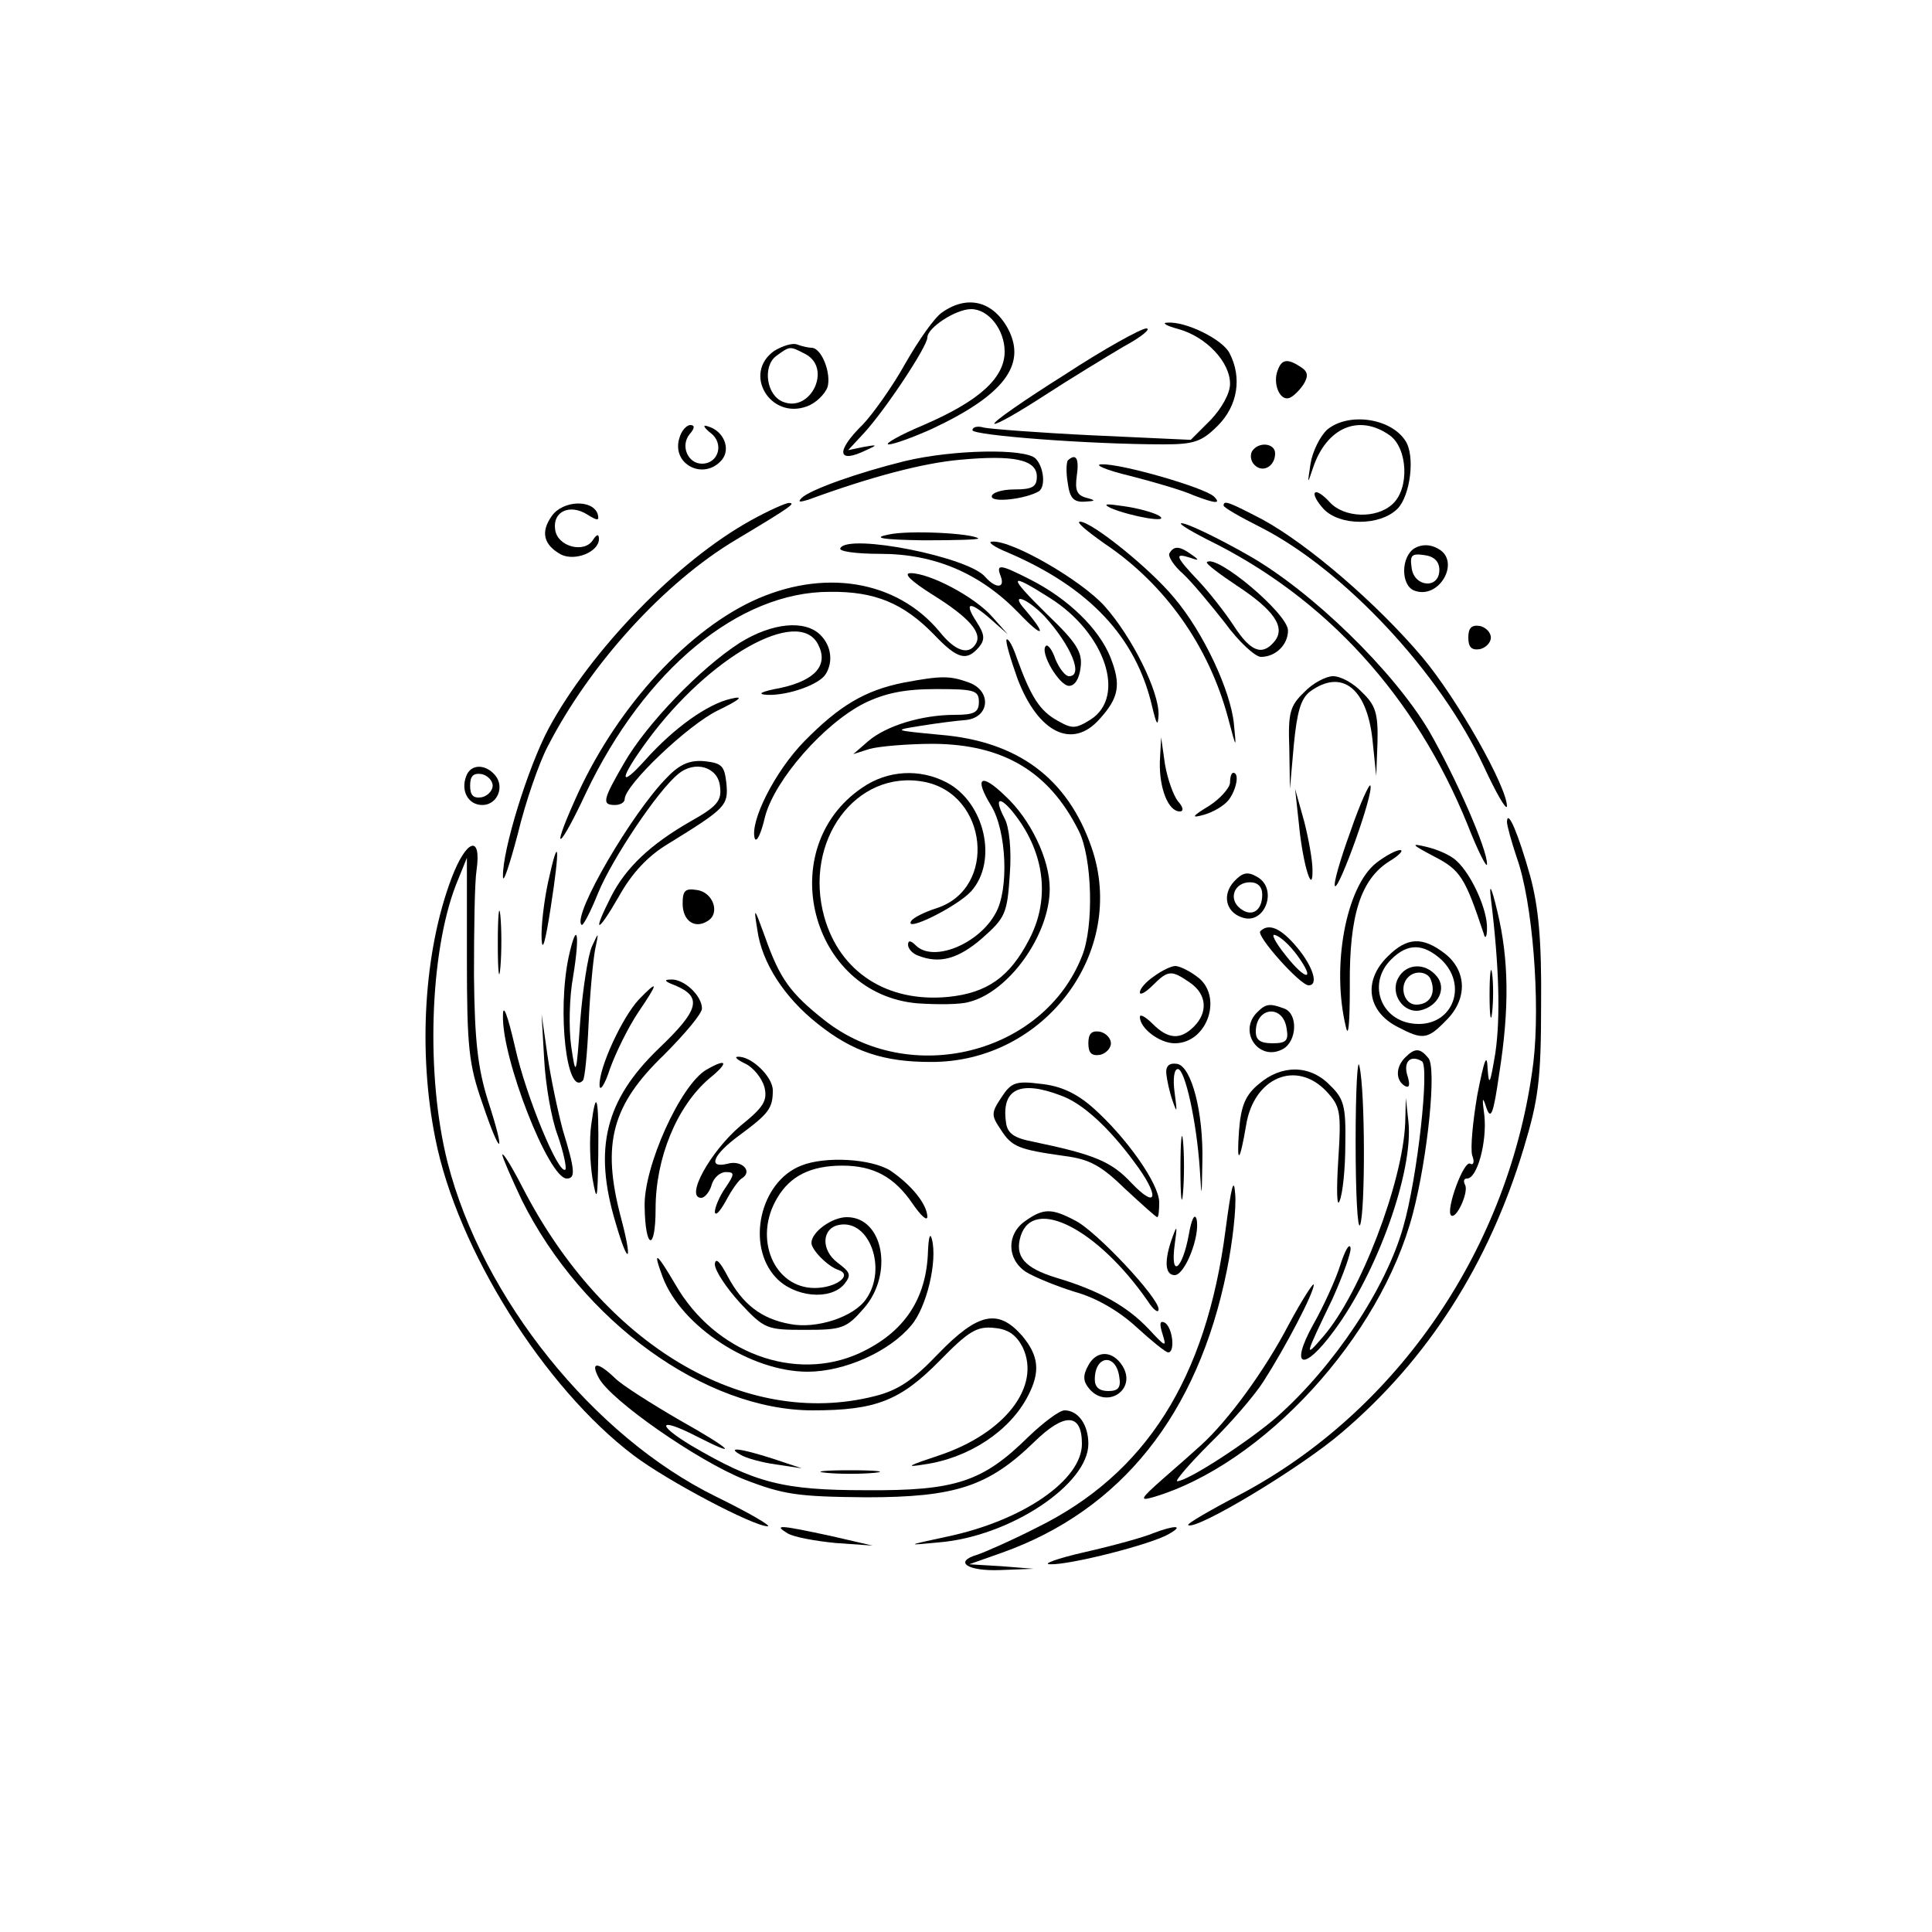 <?xml version="1.0" standalone="no"?>
<!DOCTYPE svg PUBLIC "-//W3C//DTD SVG 20010904//EN"
 "http://www.w3.org/TR/2001/REC-SVG-20010904/DTD/svg10.dtd">
<svg version="1.0" xmlns="http://www.w3.org/2000/svg"
 width="300pt" height="300pt" viewBox="0 0 300 300"
 preserveAspectRatio="xMidYMid meet">
<g transform="translate(0,300) scale(0.1,-0.1)"
fill="#000000" stroke="none">
<path d="M1463 2515 c-12 -8 -37 -44 -57 -79 -20 -36 -50 -78 -66 -95 -43 -42
-40 -62 5 -40 18 8 18 9 -4 5 l-24 -5 25 27 c33 36 98 134 98 148 0 15 44 44
68 44 27 0 52 -32 52 -66 0 -41 -40 -77 -126 -114 -38 -16 -62 -30 -54 -30 8
0 38 11 67 24 111 52 147 99 119 154 -23 44 -63 55 -103 27z"/>
<path d="M1830 2489 c43 -12 80 -51 80 -85 0 -15 -13 -38 -30 -56 l-31 -31
-152 7 c-84 4 -160 10 -169 12 -10 3 -18 1 -18 -4 0 -8 181 -22 297 -22 47 0
59 4 84 29 31 31 38 75 18 113 -11 21 -67 49 -96 47 -10 0 -2 -5 17 -10z"/>
<path d="M1653 2418 c-62 -39 -111 -73 -109 -76 3 -2 38 18 78 44 40 26 96 60
123 76 28 15 43 28 35 28 -8 0 -66 -32 -127 -72z"/>
<path d="M1202 2455 c-49 -35 -6 -107 51 -86 14 5 28 19 32 30 6 21 -9 61 -25
61 -4 0 -14 2 -22 5 -7 3 -23 -2 -36 -10z m49 -5 c41 -22 8 -91 -35 -74 -26
10 -32 55 -11 71 22 16 21 16 46 3z"/>
<path d="M1984 2425 c-8 -20 3 -48 18 -43 6 2 16 12 22 21 8 13 7 20 -4 27
-21 14 -30 12 -36 -5z"/>
<path d="M2061 2333 c-11 -10 -23 -34 -26 -53 -5 -33 -5 -33 4 -6 21 62 71 84
119 50 28 -20 31 -83 4 -107 -25 -23 -75 -21 -97 3 -10 11 -20 18 -23 15 -3
-3 3 -14 13 -25 25 -27 88 -27 115 0 20 20 28 83 12 106 -23 35 -88 44 -121
17z"/>
<path d="M1055 2320 c-13 -41 38 -67 66 -34 14 17 3 45 -22 52 -8 3 -7 -1 4
-10 22 -16 13 -48 -13 -48 -22 0 -34 28 -19 46 8 9 8 14 1 14 -6 0 -14 -9 -17
-20z"/>
<path d="M1944 2299 c-3 -6 -2 -15 4 -21 13 -13 32 -2 32 18 0 16 -26 19 -36
3z"/>
<path d="M1405 2284 c-73 -18 -146 -44 -160 -57 -7 -7 -3 -7 10 -3 98 36 179
57 235 62 85 8 120 0 120 -26 0 -16 -7 -20 -35 -20 -19 0 -35 -5 -35 -11 0
-10 52 -4 73 8 11 7 8 38 -5 51 -16 16 -128 14 -203 -4z"/>
<path d="M1658 2285 c-2 -3 -3 -18 0 -35 3 -23 9 -30 26 -29 18 1 18 2 3 6
-15 4 -18 12 -15 34 4 27 -1 36 -14 24z"/>
<path d="M1755 2261 c39 -10 83 -23 98 -30 34 -13 44 -14 32 -2 -15 14 -143
51 -174 50 -14 0 6 -9 44 -18z"/>
<path d="M857 2199 c-18 -25 -13 -45 14 -60 22 -11 59 4 59 24 0 8 -3 8 -9 -1
-13 -22 -56 -11 -59 16 -4 28 23 40 50 23 16 -10 19 -10 16 1 -8 23 -54 21
-71 -3z"/>
<path d="M1166 2192 c-114 -63 -248 -201 -314 -323 -32 -60 -72 -189 -71 -230
0 -13 10 17 23 66 12 50 33 110 46 135 66 129 182 256 293 322 87 52 93 57 82
57 -5 0 -32 -12 -59 -27z"/>
<path d="M1725 2211 c31 -13 93 -24 75 -12 -8 5 -33 12 -55 15 -27 4 -34 4
-20 -3z"/>
<path d="M1900 2215 c0 -3 26 -18 58 -34 129 -66 278 -225 346 -371 19 -41 35
-69 36 -62 0 30 -76 165 -131 231 -71 84 -177 175 -248 214 -52 27 -61 31 -61
22z"/>
<path d="M1715 2156 c94 -63 162 -159 192 -271 13 -49 13 -49 9 -9 -5 51 -47
142 -93 196 -38 46 -128 118 -146 118 -7 0 11 -15 38 -34z"/>
<path d="M1875 2162 c184 -90 323 -243 404 -443 16 -41 30 -68 30 -61 1 22
-48 134 -90 207 -55 93 -182 217 -281 273 -42 24 -87 46 -100 49 -13 3 4 -8
37 -25z"/>
<path d="M1380 2170 c-26 -5 -12 -8 54 -9 49 0 87 1 85 3 -10 8 -107 13 -139
6z"/>
<path d="M1305 2149 c-4 -5 23 -9 62 -9 84 0 155 -30 215 -92 38 -40 45 -36
10 5 -25 28 2 19 30 -10 41 -45 61 -93 38 -93 -6 0 -15 12 -21 26 -5 15 -12
24 -15 21 -10 -10 21 -62 36 -62 9 0 16 11 18 29 3 23 -6 38 -52 82 -62 61
-61 67 5 25 85 -54 118 -152 63 -188 -24 -15 -29 -15 -52 -2 -27 15 -41 36
-63 97 -6 18 -13 31 -16 29 -2 -3 6 -30 17 -61 32 -84 85 -110 127 -63 31 34
34 54 17 97 -18 44 -65 90 -124 120 -47 24 -54 25 -46 5 7 -19 -8 -19 -24 -1
-25 31 -212 68 -225 45z"/>
<path d="M1565 2142 c126 -54 199 -131 224 -239 7 -29 9 -32 10 -13 1 36 -41
121 -84 169 -36 40 -143 102 -174 100 -9 0 2 -8 24 -17z"/>
<path d="M2197 2149 c-22 -13 -22 -58 -1 -66 39 -15 73 46 37 65 -12 7 -25 7
-36 1z m38 -34 c0 -30 -39 -27 -43 3 -3 20 0 23 20 20 15 -2 23 -10 23 -23z"/>
<path d="M1816 2141 c-3 -4 6 -19 21 -32 14 -13 43 -48 65 -76 21 -29 47 -53
56 -53 23 0 42 19 42 41 0 26 -112 120 -126 106 -2 -2 19 -18 46 -36 58 -38
77 -65 59 -87 -19 -23 -37 -16 -63 24 -13 20 -38 52 -55 70 -36 38 -38 44 -13
36 14 -5 15 -4 2 5 -18 13 -27 14 -34 2z"/>
<path d="M1449 2076 c56 -35 77 -59 66 -76 -11 -18 -32 -11 -56 19 -67 81
-182 99 -292 47 -107 -51 -215 -173 -275 -310 -38 -85 -23 -75 18 13 91 191
237 312 378 312 71 1 115 -18 162 -66 37 -39 51 -42 70 -20 10 12 9 20 -4 40
-20 31 -10 32 23 3 l26 -23 -24 27 c-27 31 -97 68 -127 68 -12 0 0 -12 35 -34z"/>
<path d="M1149 2002 c-61 -39 -145 -126 -180 -187 -33 -57 -35 -65 -14 -65 8
0 15 4 15 9 0 22 99 116 145 138 35 17 41 23 20 18 -36 -8 -88 -45 -132 -94
-43 -48 -42 -31 3 30 95 129 233 207 264 149 17 -32 -3 -56 -57 -68 -32 -6
-39 -10 -21 -11 32 -1 80 16 90 32 12 19 9 44 -8 61 -24 24 -75 19 -125 -12z"/>
<path d="M2280 2010 c0 -15 5 -20 18 -18 9 2 17 10 17 18 0 8 -8 16 -17 18
-13 2 -18 -3 -18 -18z"/>
<path d="M1403 1940 c-60 -12 -100 -36 -154 -91 -46 -47 -85 -125 -77 -151 3
-7 10 8 16 34 15 57 91 144 154 176 33 16 63 22 112 22 59 0 66 -2 66 -20 0
-16 -7 -20 -37 -20 -52 0 -107 -17 -135 -41 l-23 -20 25 8 c14 4 59 8 100 8
108 -1 179 -43 225 -135 21 -41 24 -149 5 -195 -60 -152 -267 -204 -400 -99
-53 42 -69 64 -92 129 -17 47 -18 48 -12 11 7 -51 42 -105 94 -146 54 -43 102
-59 175 -59 177 -1 306 171 250 333 -37 107 -114 165 -235 175 -73 7 -74 7
-30 14 25 4 56 8 70 9 37 4 40 45 5 58 -30 11 -43 11 -102 0z"/>
<path d="M2025 1925 c-22 -21 -25 -32 -23 -87 l1 -63 6 68 c5 52 11 72 25 83
49 36 88 6 97 -73 l6 -58 2 53 c1 44 -3 57 -24 77 -13 14 -33 25 -45 25 -11 0
-32 -11 -45 -25z"/>
<path d="M1801 1817 c-1 -41 13 -77 31 -77 6 0 6 6 -3 16 -7 9 -16 34 -20 57
l-6 42 -2 -38z"/>
<path d="M1036 1793 c-54 -54 -148 -215 -133 -229 2 -3 14 20 26 50 22 53 92
158 124 184 26 22 62 11 65 -19 3 -22 -4 -31 -45 -54 -63 -36 -101 -72 -124
-117 -30 -59 -22 -59 12 0 20 36 45 63 77 82 89 55 93 59 90 93 -3 28 -7 32
-34 35 -22 2 -38 -4 -58 -25z"/>
<path d="M724 1795 c-9 -23 3 -45 25 -45 23 0 35 28 20 46 -15 18 -38 18 -45
-1z m41 -15 c0 -8 -8 -16 -17 -18 -13 -2 -18 3 -18 18 0 15 5 20 18 18 9 -2
17 -10 17 -18z"/>
<path d="M1339 1777 c-139 -94 -81 -321 86 -335 30 -2 65 -2 79 2 62 15 126
104 126 176 0 46 -30 108 -69 144 -38 37 -49 29 -22 -15 24 -39 28 -130 7
-167 -26 -48 -97 -77 -124 -50 -8 8 -12 8 -12 1 0 -6 7 -14 16 -17 33 -13 62
-5 99 27 36 32 39 38 43 99 3 39 -1 74 -8 87 -21 40 -2 34 26 -8 38 -58 42
-123 12 -180 -30 -58 -65 -83 -126 -89 -95 -9 -168 39 -192 124 -33 118 49
230 155 210 99 -19 114 -165 20 -196 -19 -6 -37 -15 -40 -20 -12 -19 71 22 93
46 42 47 21 138 -38 169 -42 22 -92 19 -131 -8z"/>
<path d="M1910 1785 c0 -8 -15 -25 -32 -36 -28 -17 -29 -20 -8 -14 14 4 31 14
38 23 12 16 17 42 7 42 -3 0 -5 -7 -5 -15z"/>
<path d="M2097 1709 c-16 -44 -27 -82 -24 -85 6 -6 60 143 55 156 -1 5 -16
-27 -31 -71z"/>
<path d="M2017 1720 c6 -63 22 -113 21 -70 0 14 -6 48 -13 75 l-14 50 6 -55z"/>
<path d="M2340 1724 c0 -6 7 -31 15 -55 25 -69 37 -226 26 -319 -36 -286 -210
-541 -456 -671 -46 -24 -82 -45 -80 -47 10 -10 174 88 239 144 134 114 228
262 282 441 23 76 27 107 27 223 1 100 -4 152 -17 200 -18 64 -35 105 -36 84z"/>
<path d="M701 1636 c-43 -114 -52 -270 -25 -404 34 -172 169 -387 308 -492 53
-40 186 -110 208 -110 7 0 -29 21 -80 46 -190 93 -363 308 -417 519 -34 134
-28 325 13 431 l17 42 0 -156 c0 -139 3 -165 24 -225 29 -86 37 -83 9 3 -16
51 -21 93 -22 195 0 72 1 145 4 164 8 56 -16 48 -39 -13z"/>
<path d="M2227 1670 c41 -21 48 -33 77 -120 2 -9 5 -5 5 8 1 29 -24 84 -47
105 -9 9 -30 18 -47 22 -25 6 -24 4 12 -15z"/>
<path d="M851 1630 c-6 -28 -11 -68 -10 -88 1 -22 6 -4 14 48 15 96 13 118 -4
40z"/>
<path d="M2137 1660 c-47 -37 -70 -161 -47 -255 4 -18 6 8 6 65 -1 109 17 165
62 193 15 9 22 17 16 17 -6 0 -23 -9 -37 -20z"/>
<path d="M1916 1631 c-18 -20 -13 -46 11 -55 37 -15 59 45 24 63 -14 8 -22 6
-35 -8z m44 -20 c0 -26 -17 -36 -35 -21 -18 15 -8 40 16 40 12 0 19 -7 19 -19z"/>
<path d="M2315 1605 c13 -106 15 -185 7 -240 -8 -48 -10 -53 -12 -25 -1 26 -5
16 -16 -40 -7 -41 -11 -83 -8 -94 4 -10 2 -16 -3 -13 -10 6 -38 -71 -30 -80 8
-8 28 36 22 47 -3 6 -2 10 3 10 16 0 31 57 27 97 -4 29 -3 32 3 13 7 -20 11
-10 20 53 16 101 15 178 -3 252 -9 38 -13 45 -10 20z"/>
<path d="M1060 1597 c0 -27 19 -40 39 -27 20 12 8 45 -17 48 -18 3 -22 -1 -22
-21z"/>
<path d="M773 1535 c0 -44 2 -61 4 -37 2 23 2 59 0 80 -2 20 -4 1 -4 -43z"/>
<path d="M1957 1554 c-7 -7 62 -84 75 -84 16 0 7 29 -18 59 -25 30 -44 38 -57
25z m57 -37 c30 -41 14 -41 -18 0 -16 20 -23 34 -16 31 8 -2 23 -16 34 -31z"/>
<path d="M883 1514 c-18 -85 -3 -217 22 -192 3 2 7 43 9 89 2 46 7 98 10 114
6 29 6 29 -5 5 -6 -14 -14 -65 -18 -115 -6 -87 -7 -88 -14 -40 -4 28 -3 77 3
109 11 67 6 89 -7 30z"/>
<path d="M2155 1515 c-39 -38 -32 -86 16 -110 38 -20 46 -19 74 10 34 33 33
77 -1 104 -35 27 -59 26 -89 -4z m83 -5 c41 -39 19 -100 -35 -100 -57 0 -82
61 -43 100 26 26 50 25 78 0z"/>
<path d="M2171 1481 c-13 -24 8 -55 34 -50 28 6 42 34 26 53 -18 22 -48 20
-60 -3z m51 -3 c8 -21 -2 -38 -23 -38 -19 0 -27 29 -12 43 11 11 31 8 35 -5z"/>
<path d="M2313 1455 c0 -33 2 -45 4 -27 2 18 2 45 0 60 -2 15 -4 0 -4 -33z"/>
<path d="M1792 1484 c-12 -8 -22 -19 -22 -25 0 -5 9 0 20 11 24 24 29 24 58 4
26 -18 28 -46 6 -68 -21 -21 -40 -20 -64 4 -11 11 -20 16 -20 11 0 -18 31 -41
54 -41 52 0 76 75 34 104 -12 9 -27 16 -33 16 -6 0 -21 -7 -33 -16z"/>
<path d="M1048 1470 c43 -18 38 -38 -25 -98 -83 -80 -102 -155 -67 -271 20
-69 27 -62 8 9 -30 114 -14 174 67 252 32 32 59 64 59 72 0 20 -28 46 -48 45
-12 0 -10 -3 6 -9z"/>
<path d="M992 1448 c-26 -28 -62 -106 -61 -133 0 -11 8 0 16 25 9 25 28 64 44
88 32 47 32 52 1 20z"/>
<path d="M781 1423 c-2 -66 71 -253 99 -253 14 0 13 13 -6 75 -8 30 -19 82
-24 117 l-9 63 4 -70 c2 -38 11 -92 21 -118 9 -26 14 -50 12 -53 -10 -10 -61
113 -78 189 -12 52 -19 70 -19 50z"/>
<path d="M1952 1428 c-30 -30 3 -77 40 -57 22 12 24 55 2 63 -22 8 -28 8 -42
-6z m46 -26 c3 -18 -1 -22 -22 -22 -19 0 -26 5 -26 18 0 39 43 43 48 4z"/>
<path d="M1690 1380 c0 -15 5 -20 18 -18 9 2 17 10 17 18 0 8 -8 16 -17 18
-13 2 -18 -3 -18 -18z"/>
<path d="M2105 1227 c0 -80 3 -138 7 -129 8 21 8 206 -1 246 -3 17 -6 -36 -6
-117z"/>
<path d="M2182 1358 c-15 -15 -15 -35 -1 -44 7 -4 9 0 5 14 -8 23 4 35 22 24
12 -8 -7 -181 -29 -257 -27 -96 -108 -217 -196 -295 -45 -39 -139 -100 -155
-100 -4 0 18 26 50 58 32 31 70 75 84 97 34 53 78 137 78 150 0 5 -18 -23 -39
-62 -37 -71 -94 -149 -136 -187 -11 -10 -38 -34 -60 -53 -34 -30 -36 -34 -15
-28 171 50 354 249 404 441 23 88 37 226 24 241 -13 16 -21 16 -36 1z"/>
<path d="M1158 1348 c12 -6 25 -22 29 -36 5 -21 -1 -31 -37 -60 -47 -40 -87
-112 -61 -112 5 0 13 9 16 20 3 11 13 20 22 20 14 0 14 -3 -1 -25 -9 -13 -16
-30 -16 -37 1 -7 8 1 17 17 9 17 20 33 26 36 16 11 -2 28 -23 22 -32 -8 -23
14 18 44 46 34 52 42 52 70 0 21 -34 54 -55 52 -5 0 0 -5 13 -11z"/>
<path d="M1097 1339 c-40 -23 -98 -151 -96 -213 1 -67 17 -70 17 -3 0 79 33
159 83 202 31 25 29 33 -4 14z"/>
<path d="M1811 1333 c1 -10 5 -29 10 -43 7 -20 7 -17 3 13 -3 21 -1 37 5 37
11 0 29 -81 34 -155 3 -48 3 -47 4 10 2 78 -17 149 -39 153 -12 2 -18 -3 -17
-15z"/>
<path d="M1955 1317 c-21 -17 -28 -34 -31 -72 -4 -55 1 -51 11 8 12 74 78 102
125 52 21 -23 23 -30 18 -107 -3 -47 -2 -74 2 -63 5 11 9 51 9 88 1 59 -2 71
-24 92 -31 32 -75 32 -110 2z"/>
<path d="M1555 1296 c-16 -24 -16 -28 -1 -50 17 -27 28 -31 99 -41 39 -5 57
-15 94 -51 26 -24 48 -44 50 -44 2 0 3 10 3 23 0 29 -52 102 -103 147 -26 23
-51 34 -81 37 -39 5 -46 2 -61 -21z m92 3 c34 -12 75 -50 114 -103 40 -53 37
-76 -4 -33 -31 33 -56 44 -152 64 -31 6 -41 13 -43 31 -7 51 22 65 85 41z"/>
<path d="M918 1253 c-3 -21 -2 -58 2 -83 7 -39 8 -34 9 38 1 88 -3 105 -11 45z"/>
<path d="M2182 1256 c-4 -93 -70 -265 -127 -331 -30 -35 -30 -33 14 58 17 38
30 74 28 80 -2 7 -9 -6 -16 -28 -7 -22 -26 -64 -42 -92 -37 -67 -15 -74 32
-10 68 91 124 249 116 325 l-4 37 -1 -39z"/>
<path d="M1833 1185 c0 -44 2 -61 4 -37 2 23 2 59 0 80 -2 20 -4 1 -4 -43z"/>
<path d="M780 1207 c0 -4 14 -36 30 -70 94 -189 285 -327 452 -327 98 0 136
15 197 77 45 46 58 54 85 51 22 -2 34 -11 44 -30 29 -61 -28 -134 -130 -168
-48 -16 -54 -19 -23 -14 70 10 133 52 161 106 20 38 17 63 -9 94 -37 42 -68
36 -130 -28 -40 -42 -63 -57 -99 -66 -202 -51 -420 79 -546 323 -17 33 -31 56
-32 52z"/>
<path d="M1244 1190 c-64 -25 -86 -124 -39 -174 28 -30 84 -36 106 -10 11 14
10 18 -10 33 -27 20 -25 54 2 59 47 9 75 -68 42 -115 -19 -28 -77 -47 -118
-39 -45 8 -74 31 -97 74 -12 23 -19 30 -20 19 0 -10 18 -37 39 -60 38 -41 42
-42 101 -42 57 0 64 2 91 33 47 53 31 142 -26 142 -23 0 -55 -23 -55 -40 0
-11 26 -37 42 -42 23 -8 -4 -28 -37 -28 -63 0 -96 77 -58 140 20 34 52 50 101
50 49 0 81 -18 109 -59 13 -19 23 -28 23 -20 -1 20 -25 49 -57 71 -30 19 -102
23 -139 8z"/>
<path d="M1903 1090 c-30 -231 -124 -379 -293 -462 -41 -21 -83 -39 -92 -42
-38 -11 -16 -26 35 -24 l52 2 -50 4 -50 3 51 18 c185 66 304 215 349 438 9 44
15 98 13 119 -2 28 -6 12 -15 -56z"/>
<path d="M1592 1104 c-29 -20 -29 -59 1 -79 13 -8 47 -22 76 -31 33 -9 69 -30
96 -55 23 -21 45 -39 49 -39 11 0 7 38 -5 46 -8 4 -9 -1 -4 -17 7 -22 5 -21
-21 7 -34 36 -77 60 -144 80 -49 15 -65 33 -55 65 20 62 120 10 197 -101 9
-14 17 -20 17 -13 1 17 -97 122 -130 138 -36 19 -49 19 -77 -1z"/>
<path d="M1846 1083 c-10 -55 -29 -69 -22 -16 4 29 4 32 -3 13 -14 -38 -12
-60 3 -60 16 0 40 61 34 87 -3 10 -8 -1 -12 -24z"/>
<path d="M1441 1058 c-2 -75 -37 -127 -106 -159 -100 -46 -225 0 -286 106 -30
51 -36 55 -20 12 29 -77 137 -147 225 -147 57 0 127 31 161 72 24 28 41 100
32 134 -3 11 -5 2 -6 -18z"/>
<path d="M1690 880 c-9 -16 -8 -25 1 -36 27 -33 75 -2 52 35 -15 24 -40 25
-53 1z m48 -18 c3 -17 -2 -22 -17 -22 -14 0 -21 6 -21 18 0 38 33 41 38 4z"/>
<path d="M930 860 c19 -35 153 -128 225 -157 62 -24 83 -27 190 -28 139 0 190
17 261 86 47 46 74 45 74 -3 0 -56 -91 -119 -209 -144 -65 -14 -65 -14 -13 -9
110 9 232 90 232 153 0 30 -16 52 -37 52 -8 0 -33 -19 -56 -41 -71 -70 -113
-84 -252 -83 -129 0 -172 11 -271 69 -55 33 -52 45 5 16 72 -37 58 -22 -24 24
-43 25 -89 54 -100 65 -27 26 -39 26 -25 0z"/>
<path d="M1150 741 c8 -5 33 -12 55 -15 l40 -6 -45 15 c-50 16 -73 19 -50 6z"/>
<path d="M1283 713 c20 -2 54 -2 75 0 20 2 3 4 -38 4 -41 0 -58 -2 -37 -4z"/>
<path d="M1223 619 c10 -6 44 -12 75 -15 l57 -4 -65 15 c-79 17 -90 18 -67 4z"/>
<path d="M1790 619 c-14 -6 -61 -19 -105 -29 -44 -10 -68 -19 -54 -19 31 -1
157 31 184 47 25 14 9 14 -25 1z"/>
</g>
</svg>
